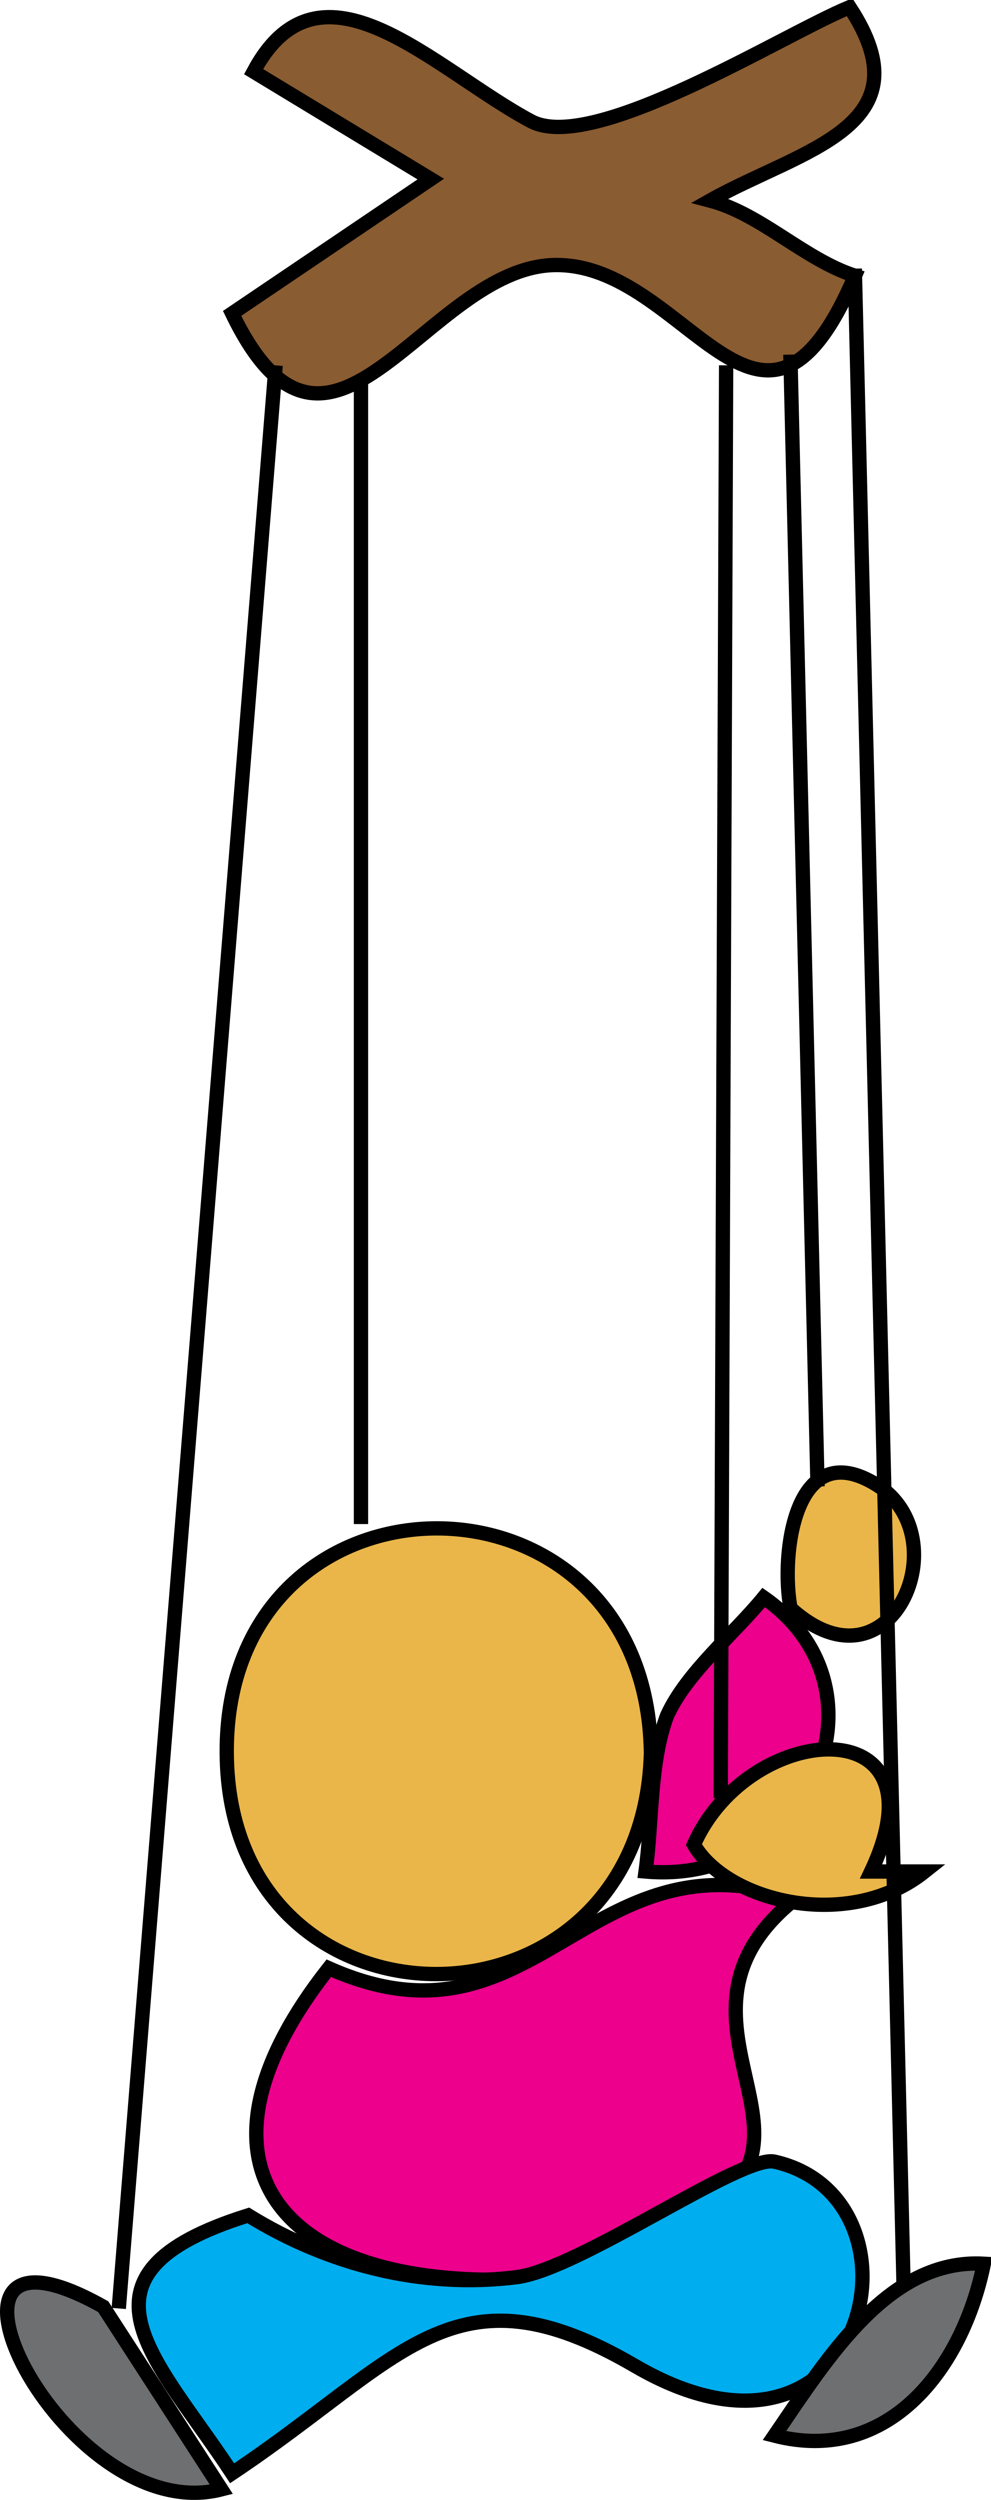 <svg xmlns="http://www.w3.org/2000/svg" xmlns:xlink="http://www.w3.org/1999/xlink" version="1.1" id="Layer_1" x="0px" y="0px" enable-background="new 0 0 822.05 841.89" xml:space="preserve" viewBox="346.08 247.67 138.42 348.97">
<path fill-rule="evenodd" clip-rule="evenodd" fill="#EC008C" stroke="#000000" stroke-width="2" stroke-linecap="square" stroke-miterlimit="10" d="  M439.25,487.171c2.719-6.002,9.292-11.357,13.5-16.5c18.485,12.899,6.437,40.28-16.5,38.25  C437.202,502.017,436.82,493.659,439.25,487.171z"/>
<path fill-rule="evenodd" clip-rule="evenodd" fill="#8A5C31" stroke="#000000" stroke-width="2" stroke-linecap="square" stroke-miterlimit="10" d="  M381.5,257.669c9.387-17.497,25.215-0.302,38.75,6.917c8.693,4.637,35.253-12.119,44.5-15.917c11.024,16.756-6.814,19.864-19.5,27  c7.18,1.892,13.171,8.216,20.25,10.5c-13.113,30.727-23.479-1.896-42-1.5c-17.915,0.382-31.265,35.175-45,6.75  c9.25-6.25,18.5-12.5,27.75-18.75C398,267.669,389.75,262.669,381.5,257.669z"/>
<path fill-rule="evenodd" clip-rule="evenodd" fill="#EAB649" stroke="#000000" stroke-width="2" stroke-linecap="square" stroke-miterlimit="10" d="  M437,492.421c-1.177,41.055-58.975,41.122-59.25,0C377.471,450.609,436.479,450.499,437,492.421z"/>
<path fill-rule="evenodd" clip-rule="evenodd" fill="#EC008C" stroke="#000000" stroke-width="2" stroke-linecap="square" stroke-miterlimit="10" d="  M392,522.421c29.082,12.954,36.043-19.512,65.25-9.75c-20.297,16.115,4.785,32.634-12,43.125c-9.49,5.932-18.595,10.125-30,10.125  C383.574,565.921,371.502,548.428,392,522.421z"/>
<path fill-rule="evenodd" clip-rule="evenodd" fill="#EAB649" stroke="#000000" stroke-width="2" stroke-linecap="square" stroke-miterlimit="10" d="  M443,505.171c7.749-17.503,35.594-19.188,24.75,3.75c2.5,0,5,0,7.5,0C464.608,517.413,447.586,513.121,443,505.171z"/>
<path fill-rule="evenodd" clip-rule="evenodd" fill="#00AEEF" stroke="#000000" stroke-width="2" stroke-linecap="square" stroke-miterlimit="10" d="  M380.75,556.921c-26.386,8.257-12.82,19.894-2.25,36c23.956-15.971,30.933-29.769,56.25-15c32.586,19.008,41.965-23.454,19.5-28.5  c-4.545-1.021-27.229,15.028-36,16.125C405.113,567.189,391.989,563.856,380.75,556.921z"/>
<line fill="none" stroke="#000000" stroke-width="2" stroke-linecap="square" stroke-miterlimit="10" x1="337.25" y1="527.671" x2="337.25" y2="527.671"/>
<path fill-rule="evenodd" clip-rule="evenodd" fill="#6D6F71" stroke="#000000" stroke-width="2" stroke-linecap="square" stroke-miterlimit="10" d="  M360.5,569.671c-28.779-16.169-5.584,31.159,16.5,25.5C371.5,586.671,366,578.171,360.5,569.671z"/>
<path fill-rule="evenodd" clip-rule="evenodd" fill="#6D6F71" stroke="#000000" stroke-width="2" stroke-linecap="square" stroke-miterlimit="10" d="  M454.25,587.671c7.514-10.985,15.969-24.756,29.25-24C480.562,578.155,470.259,591.774,454.25,587.671z"/>
<path fill-rule="evenodd" clip-rule="evenodd" fill="#EAB649" stroke="#000000" stroke-width="2" stroke-linecap="square" stroke-miterlimit="10" d="  M456.5,472.171c-1.42-7.551,0.583-24.306,12-17.25C480.215,462.162,470.574,484.94,456.5,472.171z"/>
<line fill="none" stroke="#000000" stroke-width="2" stroke-linecap="square" stroke-miterlimit="10" x1="384.5" y1="299.669" x2="362.75" y2="568.921"/>
<line fill="none" stroke="#000000" stroke-width="2" stroke-linecap="square" stroke-miterlimit="10" x1="396.5" y1="301.919" x2="396.5" y2="459.421"/>
<line fill="none" stroke="#000000" stroke-width="2" stroke-linecap="square" stroke-miterlimit="10" x1="447.5" y1="299.669" x2="446.75" y2="497.671"/>
<line fill="none" stroke="#000000" stroke-width="2" stroke-linecap="square" stroke-miterlimit="10" x1="465.5" y1="286.169" x2="472.25" y2="565.171"/>
<line fill="none" stroke="#000000" stroke-width="2" stroke-linecap="square" stroke-miterlimit="10" x1="456.5" y1="298.169" x2="460.25" y2="454.171"/>
</svg>